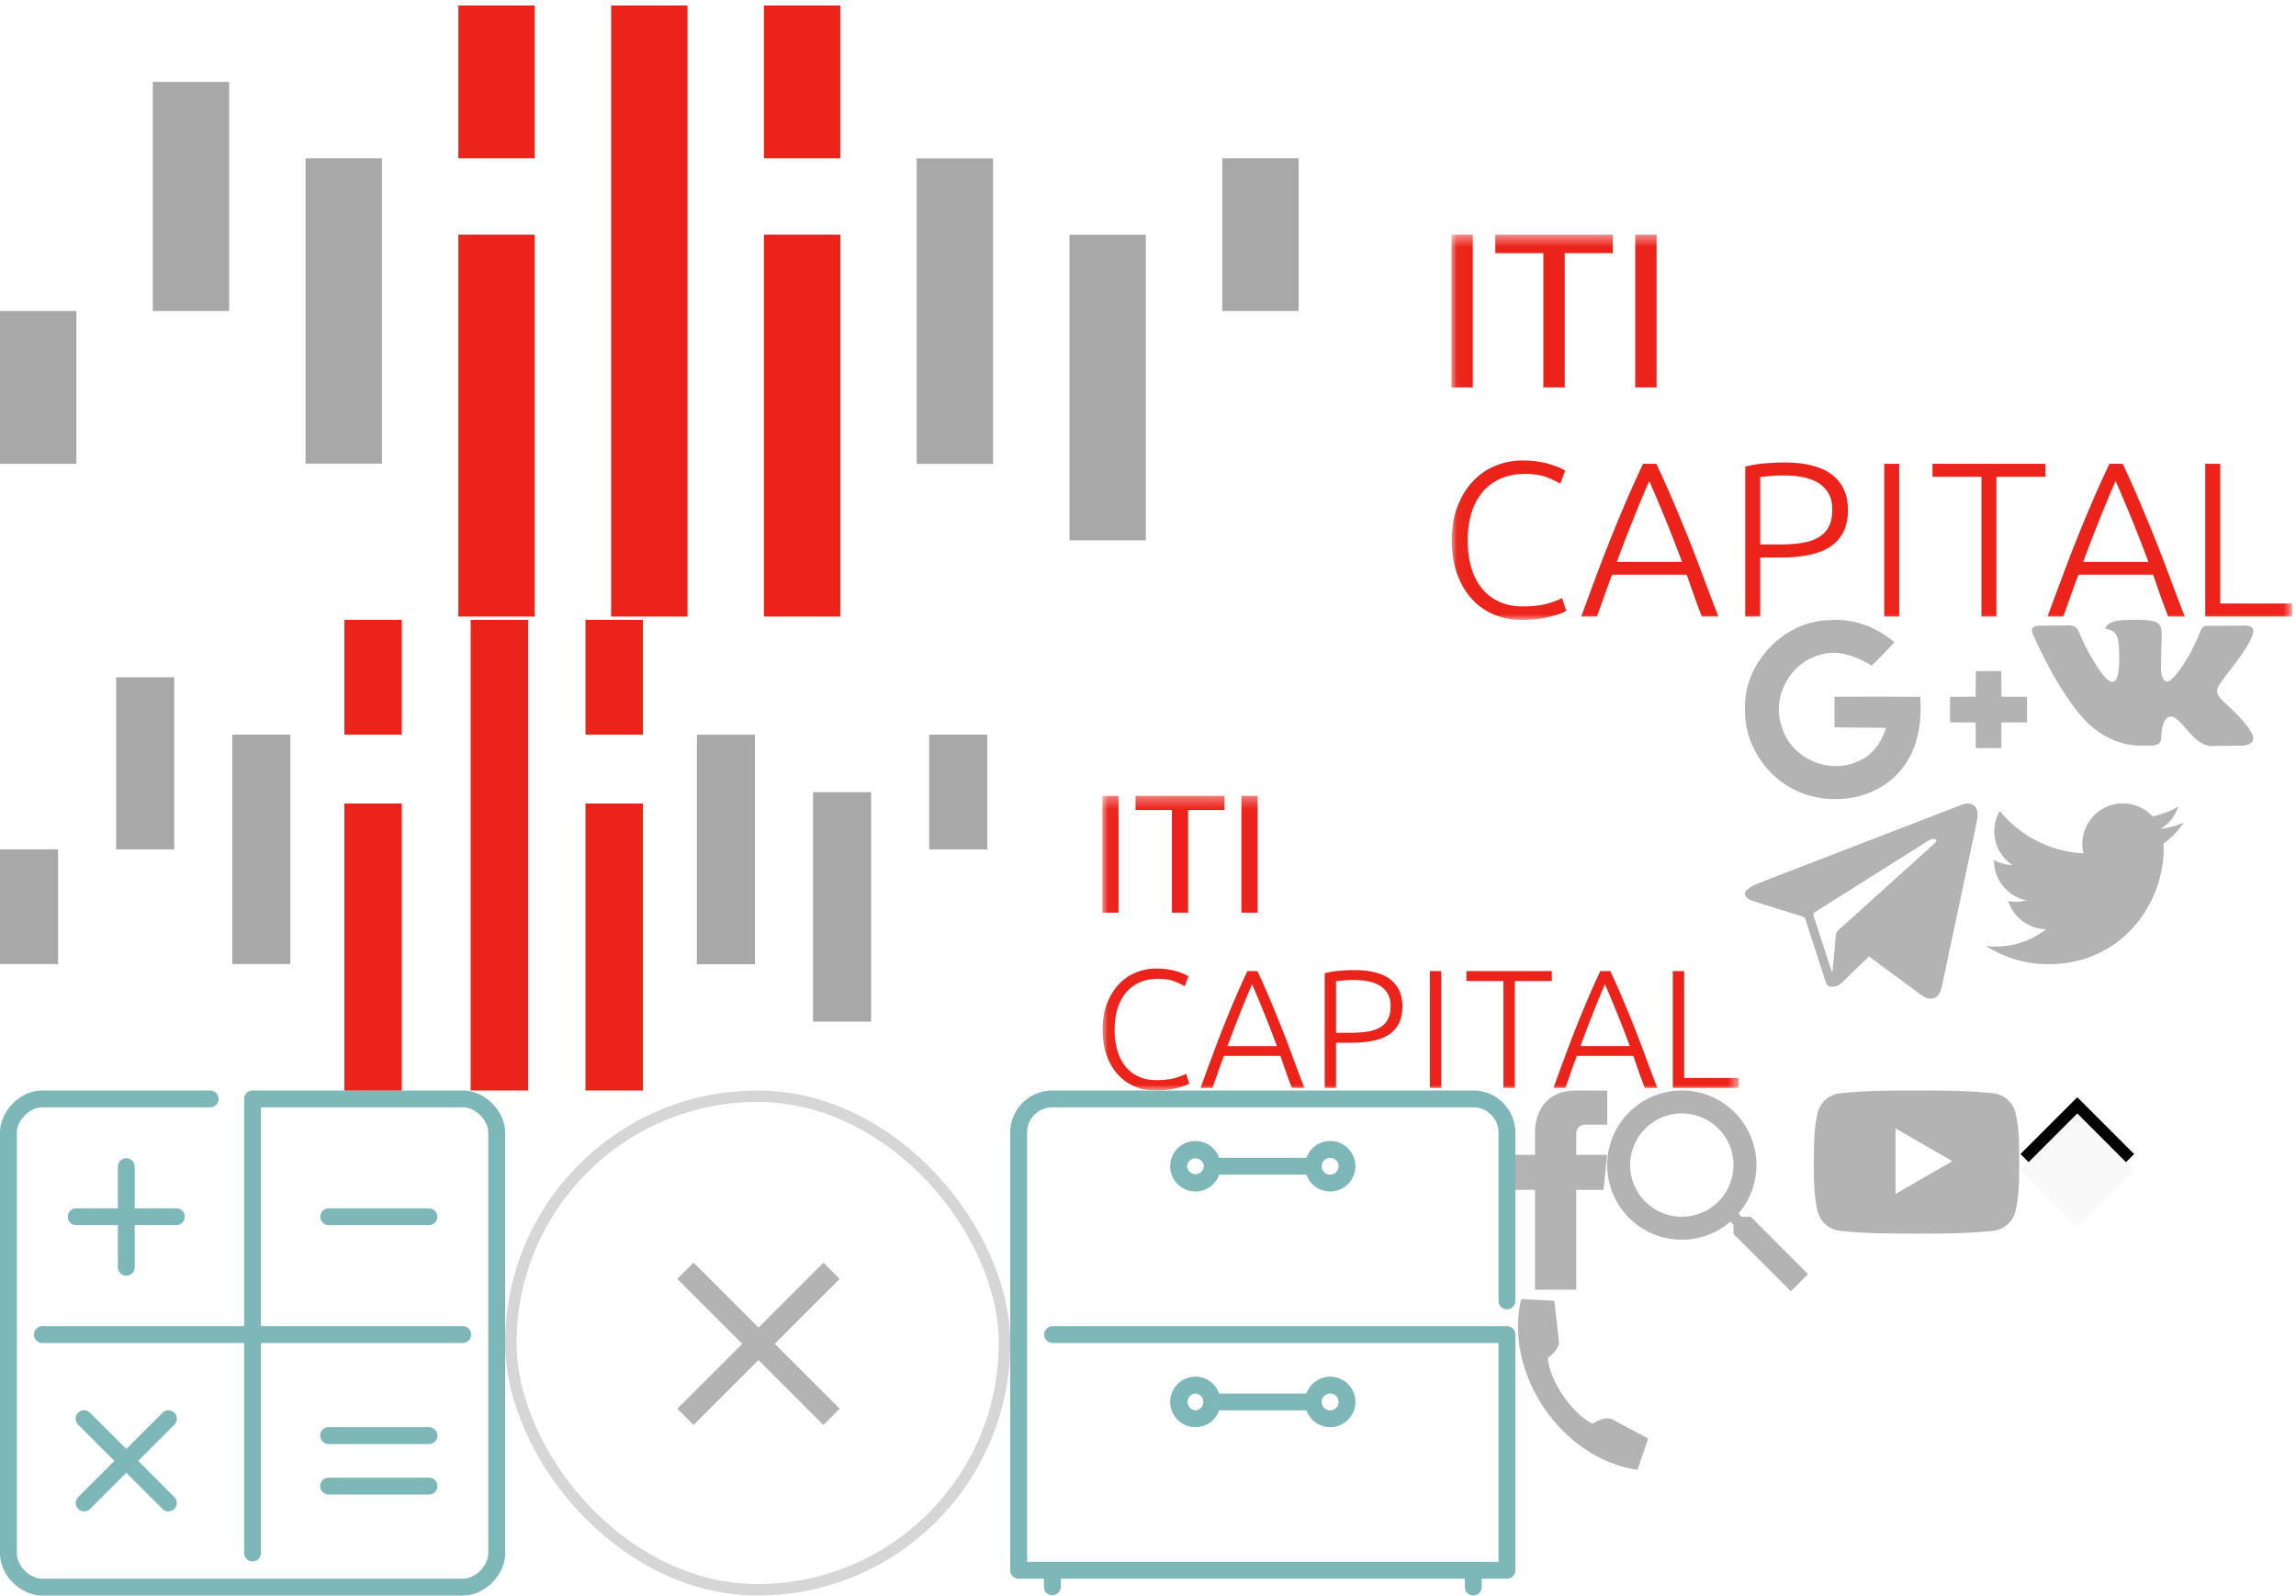 <svg width="200" height="139" viewBox="0 0 200 139" xmlns="http://www.w3.org/2000/svg" xmlns:xlink="http://www.w3.org/1999/xlink">
    <svg width="44" height="44" viewBox="0 0 44 44" x="88" y="95" xmlns="http://www.w3.org/2000/svg">
        <path fill="#7DB7B7" d="M16.133 27.867a.735.735 0 0 0 0-1.467.735.735 0 0 0 0 1.467m11-.734a.734.734 0 1 0 1.468-.001.734.734 0 0 0-1.468.001m-11 2.2c-1.213 0-2.2-.987-2.2-2.2s.987-2.2 2.2-2.2c.955 0 1.761.615 2.065 1.467h7.604a2.195 2.195 0 0 1 2.065-1.467c1.213 0 2.2.987 2.2 2.2s-.987 2.2-2.2 2.2a2.196 2.196 0 0 1-2.065-1.466h-7.604a2.197 2.197 0 0 1-2.065 1.466M27.867 5.867a.734.734 0 1 0 .001 1.468.734.734 0 0 0-.001-1.468m-11 .733a.735.735 0 0 0-1.467 0 .735.735 0 0 0 1.467 0m11-2.2c1.213 0 2.2.987 2.2 2.2s-.987 2.2-2.2 2.2a2.197 2.197 0 0 1-2.065-1.467h-7.604A2.197 2.197 0 0 1 16.133 8.8c-1.213 0-2.2-.987-2.2-2.2s.987-2.2 2.2-2.2c.955 0 1.761.615 2.065 1.467h7.604A2.195 2.195 0 0 1 27.867 4.4m14.666 13.933V3.667c0-1.213-.987-2.2-2.2-2.2H3.667c-1.213 0-2.2.987-2.2 2.2v37.4h41.066V22H3.667a.734.734 0 0 1 0-1.467h39.6c.405 0 .733.329.733.734V41.8a.733.733 0 0 1-.733.733h-2.2v.734a.733.733 0 1 1-1.467 0v-.734H4.4v.734a.734.734 0 0 1-1.467 0v-.734h-2.2A.734.734 0 0 1 0 41.8V3.667A3.67 3.67 0 0 1 3.667 0h36.666A3.67 3.67 0 0 1 44 3.667v14.666a.733.733 0 1 1-1.467 0"/>
    </svg>
    <svg width="44" height="44" viewBox="0 0 44 44" y="95" xmlns="http://www.w3.org/2000/svg">
        <path fill="#7DB7B7" d="M6.815 36.452a.731.731 0 0 0 1.037 0L11 33.304l3.148 3.148a.731.731 0 0 0 1.037 0 .733.733 0 0 0 0-1.037l-3.148-3.148 3.148-3.149a.733.733 0 1 0-1.037-1.036L11 31.23l-3.148-3.148a.733.733 0 1 0-1.037 1.036l3.148 3.149-3.148 3.148a.733.733 0 0 0 0 1.037zM28.6 35.2h8.8a.734.734 0 0 0 0-1.467h-8.8a.734.734 0 0 0 0 1.467zm0-4.4h8.8a.734.734 0 0 0 0-1.467h-8.8a.734.734 0 0 0 0 1.467zm0-20.533a.734.734 0 0 0 0 1.466h8.8a.734.734 0 0 0 0-1.466h-8.8zM11 16.133a.734.734 0 0 0 .733-.733v-3.667H15.4a.734.734 0 0 0 0-1.466h-3.667V6.6a.734.734 0 0 0-1.466 0v3.667H6.6a.734.734 0 0 0 0 1.466h3.667V15.4c0 .405.328.733.733.733zM44 3.667v36.666C44 42.218 42.218 44 40.333 44H3.667C1.782 44 0 42.218 0 40.333V3.667C0 1.782 1.782 0 3.667 0h14.666a.734.734 0 0 1 0 1.467H3.667c-1.07 0-2.2 1.13-2.2 2.2v36.666c0 1.07 1.13 2.2 2.2 2.2h36.666c1.07 0 2.2-1.13 2.2-2.2V3.667c0-1.07-1.13-2.2-2.2-2.2h-17.6v19.066h17.6a.734.734 0 0 1 0 1.467h-17.6v18.333a.734.734 0 0 1-1.466 0V22h-17.6a.734.734 0 0 1 0-1.467h17.6V.733C21.267.33 21.595 0 22 0h18.333C42.218 0 44 1.782 44 3.667z"/>
    </svg>
    <svg width="10" height="12" viewBox="0 0 10 12" x="176" y="95" xmlns="http://www.w3.org/2000/svg">
        <defs>
            <path id="${prefix}-5510b" d="M285.45 11.45h7v7h-7z"/>
            <filter id="${prefix}-5510a" width="128.6%" height="128.6%" x="-7.1%" y="-7.1%" filterUnits="objectBoundingBox">
                <feOffset dx="1" dy="1" in="SourceAlpha" result="shadowOffsetOuter1"/>
                <feColorMatrix in="shadowOffsetOuter1" values="0 0 0 0 0.2 0 0 0 0 0.2 0 0 0 0 0.2 0 0 0 0.87 0"/>
            </filter>
        <mask id="${prefix}-5510d" fill="#fff">
                    <use xlink:href="#${prefix}-5510c"/>
                </mask><mask id="${prefix}-5510f" fill="#fff">
                    <use xlink:href="#${prefix}-5510e"/>
                </mask></defs>
        <g fill="none" fill-rule="evenodd" transform="scale(1 -1) rotate(45 173.385 -338.818)">
            <use fill="#000" filter="url(#${prefix}-5510a)" xlink:href="#${prefix}-5510b"/>
            <use fill="#F9F9F9" xlink:href="#${prefix}-5510b"/>
        </g>
    </svg>
    <svg width="44" height="44" viewBox="0 0 44 44" x="44" y="95" xmlns="http://www.w3.org/2000/svg">
        <g fill="none" fill-rule="evenodd">
            <rect width="43" height="43" x=".5" y=".5" stroke="#D6D6D6" rx="21.5"/>
            <path fill="#B3B3B3" fill-rule="nonzero" d="M29.142 16.414L27.728 15 15 27.728l1.414 1.414 12.728-12.728zM16.414 15L15 16.414l12.728 12.728 1.414-1.414L16.414 15z"/>
        </g>
    </svg>
    <svg width="8" height="18" viewBox="0 0 8 18" x="132" y="95" xmlns="http://www.w3.org/2000/svg">
        <path fill-opacity=".3" d="M7.678 8.661H5.305v8.693H1.71V8.661H0V5.605h1.71V3.628C1.71 2.215 2.38 0 5.338 0L8 .012v2.965H6.068c-.317 0-.763.159-.763.833v1.799h2.688L7.678 8.66z"/>
    </svg>
    <svg width="25" height="16" viewBox="0 0 25 16" x="152" y="54" xmlns="http://www.w3.org/2000/svg">
        <path fill-opacity=".3" d="M.005 7.818C-.148 3.792 3.379.072 7.408.024c2.054-.175 4.051.623 5.607 1.923-.638.7-1.287 1.395-1.98 2.043-1.369-.831-3.015-1.466-4.616-.902C3.84 3.82 2.278 6.867 3.234 9.39c.789 2.637 3.995 4.083 6.508 2.975 1.3-.465 2.157-1.665 2.535-2.955-1.492-.03-2.983-.012-4.473-.053A285.03 285.03 0 0 1 7.799 6.7c2.487-.005 4.977-.011 7.468.01.151 2.174-.169 4.5-1.583 6.245-1.933 2.49-5.508 3.221-8.417 2.243-3.085-1.013-5.33-4.122-5.262-7.38zm20.107-3.356h2.218c.004.744.01 1.489.015 2.23.742.007 1.487.012 2.229.015V8.93c-.742.003-1.487.006-2.229.011-.008.745-.011 1.487-.015 2.232-.741-.003-1.484 0-2.221 0-.008-.745-.008-1.487-.015-2.228-.742-.009-1.488-.012-2.23-.015V6.707c.742-.005 1.483-.008 2.23-.015.003-.741.01-1.486.018-2.23z"/>
    </svg>
    <svg width="200" height="54" viewBox="0 0 200 54" xmlns="http://www.w3.org/2000/svg">
        <defs>
            <path id="${prefix}-5510c" d="M.03 33.994h73.232V.434H.03z"/>
        <mask id="${prefix}-5510d" fill="#fff">
                    <use xlink:href="#${prefix}-5510c"/>
                </mask><mask id="${prefix}-5510f" fill="#fff">
                    <use xlink:href="#${prefix}-5510e"/>
                </mask></defs>
        <g fill="none" fill-rule="evenodd">
            <path fill="#A8A8A8" d="M13.309 27.095h6.653V7.133H13.31v19.962zm13.307 13.296h6.654V13.787h-6.654V40.39zm79.85-13.296h6.655V13.787h-6.654v13.308zM79.85 40.416h6.654V13.799H79.85v26.617zm13.309 6.654h6.654V20.454h-6.654V47.07zM0 40.404h6.654V27.095H0v13.309z"/>
            <path fill="#EC231A" d="M66.542 53.713h6.654V20.442h-6.654zM39.925 13.787h6.654V.478h-6.654zm0 39.926h6.654V20.442h-6.654zm13.309 0h6.653V.479h-6.653zm13.308-39.926h6.653V.478h-6.653z"/>
            <g transform="translate(126.399 20.006)">
                
                <path fill="#EC231A" d="M67 32.572V20.397h-1.305v13.308h7.567v-1.133h-6.261zm-7.692-7.317c.465 1.14.944 2.369 1.436 3.688h-5.682c.49-1.318.961-2.545 1.418-3.683.456-1.138.926-2.26 1.407-3.365.482 1.1.955 2.22 1.42 3.36zm4.6 8.45a315.476 315.476 0 0 1-1.47-3.873 124.14 124.14 0 0 0-1.318-3.397 185.034 185.034 0 0 0-1.283-3.08 80.47 80.47 0 0 0-1.336-2.958h-1.152c-.47.99-.918 1.977-1.344 2.962a139.521 139.521 0 0 0-2.61 6.473c-.45 1.197-.927 2.488-1.433 3.873h1.364c.237-.65.462-1.277.675-1.88.213-.604.43-1.194.652-1.768h6.502c.194.57.398 1.159.611 1.763.214.603.448 1.232.701 1.885h1.441zM41.937 20.397v1.133H46.2v12.175h1.305V21.53h4.264v-1.133h-9.833zM37.73 33.705h1.305V20.397H37.73v13.308zM30.578 21.55c.499.09.944.247 1.334.47.39.225.705.529.941.913.237.384.355.87.355 1.46 0 .614-.108 1.12-.326 1.517a2.324 2.324 0 0 1-.931.93c-.403.225-.89.378-1.46.462-.57.083-1.207.124-1.911.124h-1.652V21.55c.244-.025.535-.054.874-.086.34-.033.752-.048 1.24-.048.524 0 1.036.045 1.536.134zm-3.333-1.18a9.296 9.296 0 0 0-1.622.278v13.058h1.305V28.56h1.806c.909 0 1.725-.074 2.448-.221.724-.147 1.336-.385 1.835-.71a3.284 3.284 0 0 0 1.152-1.288c.269-.53.403-1.174.403-1.93 0-1.318-.46-2.336-1.382-3.053-.922-.717-2.325-1.075-4.206-1.075-.538 0-1.118.029-1.739.087zm-8.561 4.886c.466 1.14.944 2.369 1.436 3.688h-5.681c.488-1.318.961-2.545 1.417-3.683.457-1.138.926-2.26 1.407-3.365.482 1.1.955 2.22 1.421 3.36zm4.6 8.45a331.884 331.884 0 0 1-1.47-3.873 117.89 117.89 0 0 0-1.319-3.397c-.433-1.068-.86-2.094-1.282-3.08a78.892 78.892 0 0 0-1.337-2.958h-1.151c-.47.99-.917 1.977-1.344 2.962a143.314 143.314 0 0 0-2.61 6.474 439.93 439.93 0 0 0-1.432 3.872h1.363c.238-.65.463-1.277.675-1.88.213-.604.43-1.194.652-1.768h6.502c.195.57.398 1.159.612 1.763.213.603.447 1.232.7 1.885h1.441zm-15.69.202a9.015 9.015 0 0 0 1.979-.48c.218-.084.37-.157.46-.221l-.364-1.114c-.294.167-.727.33-1.297.49-.57.16-1.277.24-2.122.24-.768 0-1.45-.135-2.045-.403a4.12 4.12 0 0 1-1.508-1.153c-.41-.5-.72-1.103-.931-1.815-.211-.71-.317-1.507-.317-2.39 0-.858.106-1.64.317-2.343a5.15 5.15 0 0 1 .95-1.824c.422-.513.944-.91 1.565-1.191.622-.282 1.348-.423 2.18-.423.73 0 1.342.093 1.835.279.493.186.899.374 1.22.567l.422-1.134a3.516 3.516 0 0 0-.5-.26 7.574 7.574 0 0 0-1.863-.528 8.921 8.921 0 0 0-1.363-.095 6.13 6.13 0 0 0-2.324.451 5.594 5.594 0 0 0-1.959 1.335c-.564.589-1.015 1.315-1.354 2.18-.34.864-.51 1.853-.51 2.966 0 1.114.158 2.104.472 2.968.313.864.742 1.59 1.286 2.179a5.445 5.445 0 0 0 1.92 1.345 6.163 6.163 0 0 0 2.392.46c.537 0 1.024-.029 1.46-.086zm8.447-20.164h1.863V.434h-1.863v13.309zM3.855.433v1.614H8.04v11.696h1.863V2.047h4.187V.434H3.855zM.03 13.744h1.863V.432H.03v13.31z" mask="url(#${prefix}-5510d)"/>
            </g>
        </g>
    </svg>
    <svg width="152" height="41" viewBox="0 0 152 41" y="54" xmlns="http://www.w3.org/2000/svg">
        <defs>
            <path id="${prefix}-5510e" d="M.023 25.995h55.419V.332H.022z"/>
        <mask id="${prefix}-5510d" fill="#fff">
                    <use xlink:href="#${prefix}-5510c"/>
                </mask><mask id="${prefix}-5510f" fill="#fff">
                    <use xlink:href="#${prefix}-5510e"/>
                </mask></defs>
        <g fill="none" fill-rule="evenodd">
            <path fill="#A8A8A8" d="M10.118 19.995h5.058V5h-5.058v14.995zm10.117 9.988h5.059V9.998h-5.06v19.985zm60.706-9.988H86V9.998h-5.06v9.997zM60.705 30.002h5.06V10.007h-5.06v19.995zM70.824 35h5.058V15.006h-5.058V35zM0 29.992h5.059v-9.997H0v9.997z"/>
            <path fill="#EC231A" d="M51 41h5V16h-5zM30 10h5V0h-5zm0 31h5V16h-5zm11 0h5V0h-5zm10-31h5V0h-5z"/>
            <g transform="translate(96 15)">
                
                <path fill="#EC231A" d="M50.703 24.908v-9.31h-.988v10.176h5.727v-.866h-4.739zm-5.821-5.595c.352.871.714 1.811 1.086 2.82h-4.3c.37-1.008.728-1.946 1.073-2.816a96.77 96.77 0 0 1 1.066-2.574c.364.842.722 1.698 1.075 2.57zm3.481 6.461a242.828 242.828 0 0 1-1.113-2.961 94.042 94.042 0 0 0-.997-2.598c-.328-.817-.652-1.601-.971-2.356a61.855 61.855 0 0 0-1.011-2.261h-.872a71.449 71.449 0 0 0-1.017 2.264 107.316 107.316 0 0 0-1.975 4.95c-.34.916-.702 1.903-1.084 2.962h1.032c.18-.496.35-.976.51-1.438.162-.461.326-.912.494-1.351h4.92c.148.436.302.886.463 1.348.162.461.339.942.53 1.441h1.091zM31.736 15.598v.866h3.227v9.31h.988v-9.31h3.226v-.866h-7.441zm-3.183 10.176h.988V15.598h-.988v10.176zM23.14 16.48c.378.068.714.188 1.01.36.295.171.533.404.712.697.18.294.269.666.269 1.116 0 .47-.083.857-.247 1.16-.165.304-.4.542-.705.713a3.203 3.203 0 0 1-1.105.352 9.9 9.9 0 0 1-1.446.095h-1.25V16.48c.185-.02.405-.042.662-.066a9.94 9.94 0 0 1 .937-.037c.397 0 .785.034 1.163.103zm-2.522-.903c-.47.044-.88.115-1.228.213v9.985h.988V21.84h1.366c.688 0 1.306-.056 1.853-.169.548-.112 1.01-.294 1.389-.543.377-.25.668-.578.872-.984.203-.406.305-.898.305-1.476 0-1.009-.349-1.787-1.046-2.335-.698-.548-1.76-.822-3.183-.822-.407 0-.846.022-1.316.066zm-6.479 3.737c.353.871.715 1.811 1.087 2.82h-4.3c.37-1.008.728-1.946 1.073-2.816.346-.87.7-1.728 1.065-2.574.365.842.723 1.698 1.075 2.57zm3.481 6.461a255.458 255.458 0 0 1-1.112-2.961 92.897 92.897 0 0 0-.998-2.598c-.328-.817-.652-1.601-.97-2.356a60.643 60.643 0 0 0-1.012-2.261h-.871a73.115 73.115 0 0 0-1.017 2.264 105.563 105.563 0 0 0-1.975 4.95c-.34.916-.702 1.903-1.084 2.962h1.031c.18-.496.35-.976.511-1.438.161-.461.325-.912.493-1.351h4.92c.148.436.302.886.464 1.348.161.461.338.942.53 1.441h1.09zm-11.873.155a6.759 6.759 0 0 0 1.497-.368c.165-.063.281-.119.35-.168l-.277-.852c-.223.127-.55.253-.981.375-.431.122-.967.183-1.606.183-.581 0-1.097-.103-1.548-.308-.45-.206-.83-.5-1.141-.882a3.921 3.921 0 0 1-.705-1.388 6.47 6.47 0 0 1-.24-1.828c0-.655.08-1.253.24-1.791.16-.538.4-1.004.72-1.395a3.243 3.243 0 0 1 1.184-.91c.47-.216 1.02-.324 1.65-.324.552 0 1.015.071 1.388.213.373.142.68.286.923.434l.32-.867a2.65 2.65 0 0 0-.379-.199 5.694 5.694 0 0 0-1.41-.404 6.682 6.682 0 0 0-1.031-.072c-.61 0-1.197.114-1.759.344-.562.23-1.056.57-1.482 1.021-.427.45-.768 1.006-1.025 1.667-.257.661-.385 1.417-.385 2.269 0 .852.118 1.608.356 2.269.237.66.562 1.216.974 1.666.412.45.896.793 1.453 1.029.557.234 1.16.352 1.81.352a8.47 8.47 0 0 0 1.104-.066zm6.392-15.42h1.41V.332h-1.41V10.51zM2.917.332v1.234h3.168v8.943h1.41V1.566h3.169V.332H2.917zM.023 10.509h1.41V.332H.023v10.177z" mask="url(#${prefix}-5510f)"/>
            </g>
        </g>
    </svg>
    <svg width="12" height="16" viewBox="0 0 12 16" x="132" y="113" xmlns="http://www.w3.org/2000/svg">
        <path fill="#B3B3B3" d="M.504.173C-1.03 6.663 4.038 14.1 10.64 15.047l.934-2.727-3.11-1.65c-.653-.382-1.74.36-1.74.36-1.793-.87-3.74-3.726-3.903-5.727 0 0 1.087-.741.97-1.49L3.395.317.504.173z"/>
    </svg>
    <svg width="18" height="18" viewBox="0 0 18 18" x="140" y="95" xmlns="http://www.w3.org/2000/svg">
        <g fill="none" fill-rule="evenodd">
            <path d="M-10-10h38v38h-38z"/>
            <path fill="#B3B3B3" d="M12.502 11h-.794l-.276-.274A6.47 6.47 0 0 0 13 6.5 6.5 6.5 0 1 0 6.5 13a6.47 6.47 0 0 0 4.225-1.566l.276.274v.792l4.998 4.991L17.49 16l-4.988-5zM6.5 11a4.5 4.5 0 1 1 0-9 4.5 4.5 0 0 1 0 9z"/>
        </g>
    </svg>
    <svg width="21" height="17" viewBox="0 0 21 17" x="152" y="70" xmlns="http://www.w3.org/2000/svg">
        <path fill-opacity=".3" fill-rule="evenodd" d="M10.795 13.322c-.777.757-1.547 1.501-2.31 2.252-.267.262-.567.408-.95.387-.262-.013-.408-.128-.488-.376-.585-1.815-1.178-3.625-1.76-5.441-.056-.176-.14-.262-.318-.317A378.31 378.31 0 0 1 .845 8.54a2.345 2.345 0 0 1-.607-.28c-.282-.19-.323-.502-.07-.727.233-.206.512-.387.802-.501 1.683-.667 3.376-1.313 5.066-1.965L18.902.101c.816-.315 1.443.129 1.358 1.01-.054.565-.2 1.12-.318 1.677-.932 4.397-1.864 8.795-2.8 13.19-.222 1.045-.956 1.317-1.815.684-1.438-1.06-2.876-2.125-4.314-3.187-.068-.05-.14-.098-.218-.153zm-3.23 1.336a.443.443 0 0 1 .049-.013c.009-.042.022-.082.025-.123.093-.997.19-1.993.27-2.991a.732.732 0 0 1 .262-.53c1.326-1.186 2.644-2.38 3.965-3.57 1.462-1.32 2.925-2.637 4.382-3.96.09-.082.128-.221.19-.334-.138-.015-.285-.07-.41-.038-.17.044-.33.143-.482.238-3.227 2.033-6.451 4.069-9.68 6.097-.183.115-.217.212-.147.413.238.683.454 1.373.679 2.062l.897 2.749z"/>
    </svg>
    <svg width="18" height="14" viewBox="0 0 18 14" x="173" y="70" xmlns="http://www.w3.org/2000/svg">
        <path fill-opacity=".3" d="M17.226 1.658a7.064 7.064 0 0 1-2.03.556A3.554 3.554 0 0 0 16.753.259a7.105 7.105 0 0 1-2.245.857A3.534 3.534 0 0 0 8.484 4.34 10.034 10.034 0 0 1 1.199.646a3.534 3.534 0 0 0 1.093 4.72 3.52 3.52 0 0 1-1.6-.443v.045a3.536 3.536 0 0 0 2.834 3.464 3.522 3.522 0 0 1-1.595.062 3.539 3.539 0 0 0 3.302 2.455 7.088 7.088 0 0 1-4.39 1.512c-.286 0-.568-.016-.843-.05A10.002 10.002 0 0 0 5.417 14c6.5 0 10.057-5.386 10.057-10.056 0-.154-.004-.306-.01-.457a7.174 7.174 0 0 0 1.762-1.83z"/>
    </svg>
    <svg width="20" height="11" viewBox="0 0 20 11" x="177" y="54" xmlns="http://www.w3.org/2000/svg">
        <path fill-opacity=".3" fill-rule="evenodd" d="M10.587 10.954s.347-.038.525-.23c.163-.176.159-.506.159-.506s-.023-1.547.695-1.774c.708-.225 1.615 1.494 2.58 2.155.728.5 1.281.39 1.281.39l2.574-.035s1.348-.083.708-1.142c-.052-.088-.371-.784-1.914-2.216-1.614-1.498-1.399-1.256.547-3.848 1.185-1.579 1.658-2.542 1.51-2.955-.141-.394-1.012-.29-1.012-.29l-2.9.019s-.215-.03-.374.065c-.156.093-.256.312-.256.312s-.459 1.222-1.071 2.26c-1.291 2.193-1.807 2.308-2.018 2.172-.491-.318-.368-1.275-.368-1.955 0-2.125.322-3.01-.628-3.239C10.311.06 10.078.01 9.273.003 8.237-.01 7.362.005 6.866.248c-.33.161-.584.522-.43.542.192.026.627.118.857.431.296.404.286 1.311.286 1.311s.171 2.502-.399 2.812c-.39.214-.926-.222-2.078-2.211C4.512 2.114 4.068.988 4.068.988S3.982.778 3.83.666c-.187-.137-.446-.18-.446-.18L.628.504S.214.515.062.695c-.134.16-.01.491-.01.491s2.156 5.047 4.599 7.589c2.24 2.332 4.783 2.179 4.783 2.179h1.153z"/>
    </svg>
    <svg width="18" height="13" viewBox="0 0 18 13" x="158" y="95" xmlns="http://www.w3.org/2000/svg">
        <path fill-opacity=".3" d="M17.578 10.464c-.22.952-.997 1.653-1.934 1.758-2.218.248-4.464.249-6.7.248-2.235.001-4.48 0-6.699-.248-.937-.105-1.715-.806-1.933-1.758C0 9.11 0 7.63 0 6.235s.004-2.874.315-4.23c.219-.95.997-1.653 1.933-1.757C4.467 0 6.712-.002 8.948 0c2.236-.001 4.481 0 6.7.248.936.104 1.715.806 1.933 1.758.312 1.355.31 2.834.31 4.23 0 1.394-.002 2.873-.313 4.228zM7.112 3.301v5.717l4.951-2.859-4.951-2.858z"/>
    </svg>
</svg>
